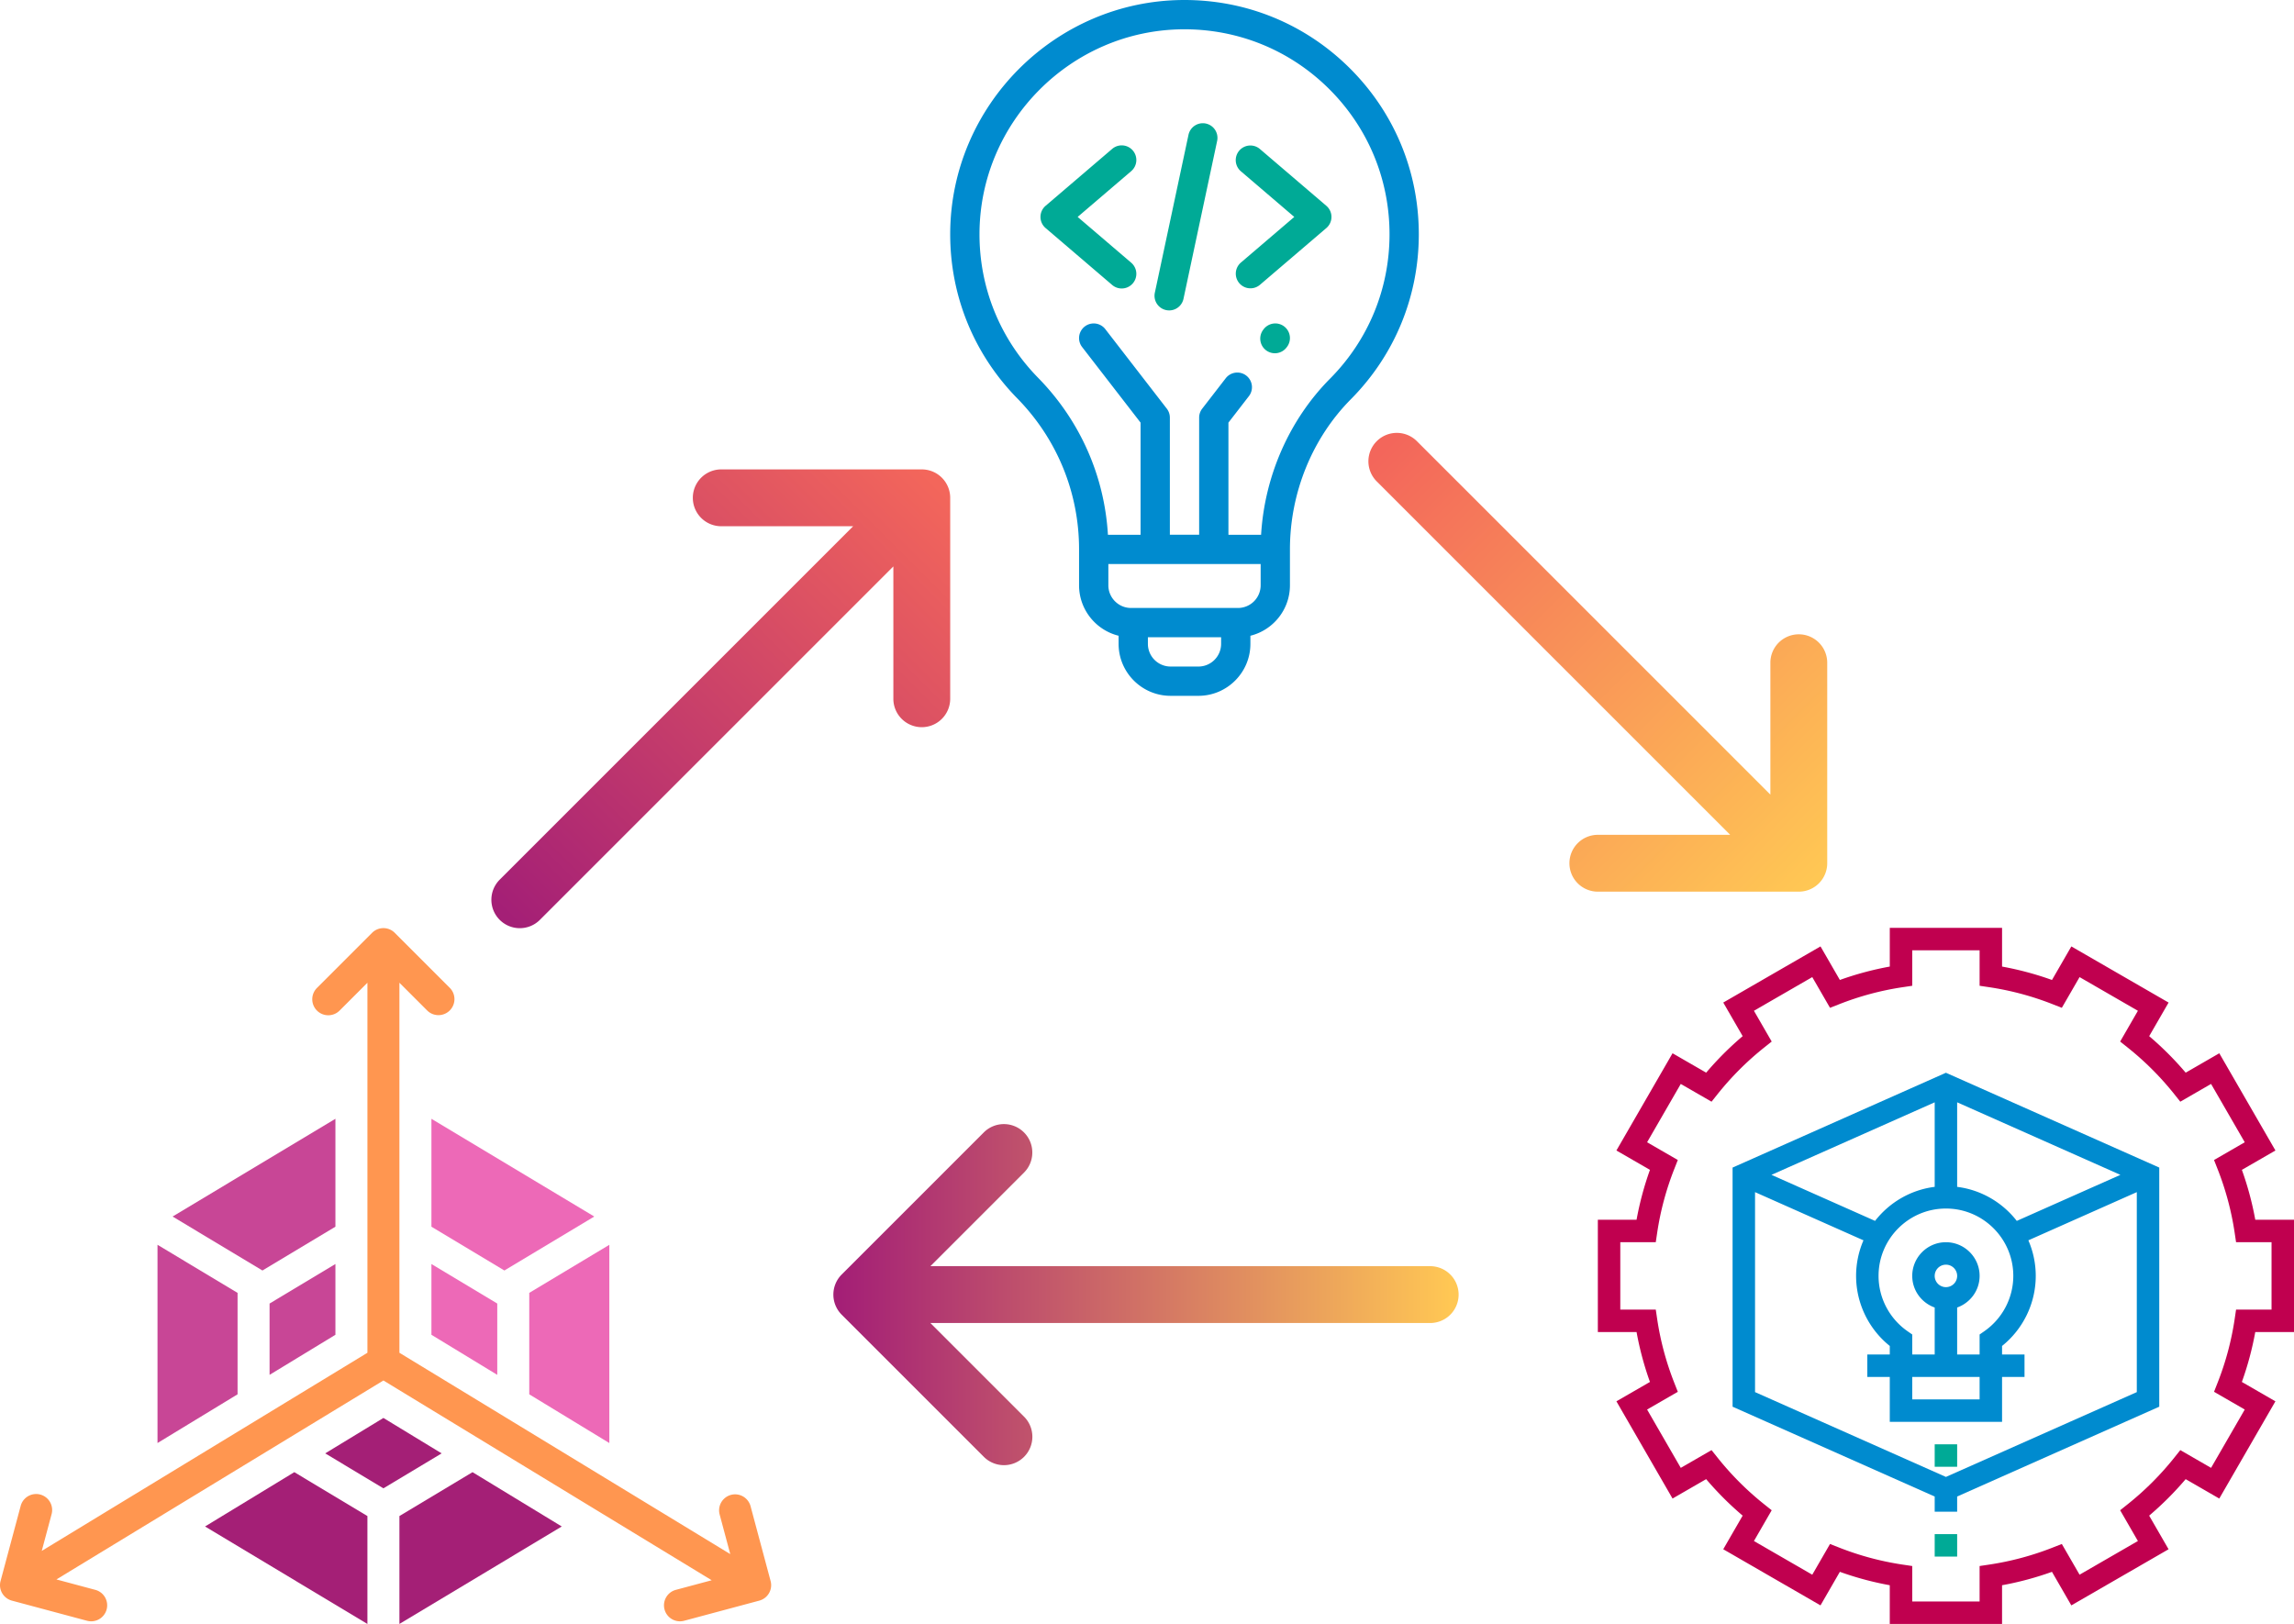 <svg xmlns="http://www.w3.org/2000/svg" style="isolation:isolate" viewBox="89 135 692 489.92" width="692pt" height="653.227"><defs><clipPath id="a"><path d="M89 135h692v489.92H89z"/></clipPath></defs><g clip-path="url(#a)"><path d="M219.142 505.073l22.01 13.216 27.109-16.279-49.119-29.487v32.55z" fill="#ED69B7"/><path d="M190.181 472.523l-49.12 29.487 27.109 16.279 22.011-13.216v-32.55z" fill="#C84696"/><path d="M321.46 611.975l-6.075-22.675a4.828 4.828 0 00-9.325 2.498l3.228 12.049-99.8-60.737V431.479l8.36 8.36a4.812 4.812 0 003.413 1.414 4.827 4.827 0 003.413-8.24l-16.6-16.6a4.81 4.81 0 00-3.412-1.413 4.812 4.812 0 00-3.413 1.413l-16.6 16.6a4.827 4.827 0 106.826 6.826l8.36-8.36V543.11l-98.24 59.775 2.971-11.088a4.826 4.826 0 10-9.325-2.498l-6.076 22.675a4.824 4.824 0 003.134 5.822c.082.031.173.061.28.089l22.675 6.076a4.83 4.83 0 005.912-3.414 4.825 4.825 0 00-3.413-5.911l-11.733-3.144 98.641-60.021 99.027 60.267-10.815 2.898a4.826 4.826 0 00-3.413 5.911 4.83 4.83 0 005.912 3.414l22.676-6.076c.121-.032.223-.067.315-.102a4.82 4.82 0 003.097-5.808z" fill="#FF9650"/><path d="M248.657 555.646l24.153 14.699v-59.809l-24.153 14.504v30.606z" fill="#ED69B7"/><path d="M209.488 592.369v32.551l48.974-29.403-26.926-16.387-22.048 13.239zm-58.634 3.145l48.98 29.406v-32.551l-22.052-13.241-26.928 16.386z" fill="#A41F76"/><path d="M160.664 525.04l-24.152-14.504v59.803l24.152-14.696V525.04zm9.654 24.729l19.863-12.086v-21.349l-19.526 11.723-.337.205v21.507z" fill="#C84696"/><path d="M219.142 537.683l19.862 12.088v-21.509l-.338-.205-19.524-11.723v21.349z" fill="#ED69B7"/><path d="M204.66 562.774l-17.562 10.686 17.563 10.546 17.561-10.545-17.562-10.687z" fill="#A41F76"/><path d="M496.102 155.513c-13.47-13.369-31.337-20.646-50.33-20.511-38.545.289-70.008 31.887-70.137 70.437-.062 18.707 7.114 36.364 20.208 49.717 12.036 12.276 18.665 28.465 18.665 45.59v10.826c0 7.352 5.088 13.535 11.927 15.222v2.448c0 8.644 7.033 15.678 15.678 15.678h8.4c8.645 0 15.678-7.034 15.678-15.678v-2.448c6.84-1.686 11.927-7.87 11.927-15.222v-10.826c0-17.011 6.7-33.523 18.381-45.301 13.215-13.325 20.492-31 20.492-49.767.001-18.978-7.418-36.794-20.889-50.165zm-45.589 180.572h-8.4a6.851 6.851 0 01-6.843-6.843v-1.991h22.087v1.991c-.001 3.773-3.071 6.843-6.844 6.843zm18.771-24.513a6.852 6.852 0 01-6.844 6.844h-32.254c-3.773 0-6.843-3.071-6.843-6.844v-6.408h45.941v6.408zm20.942-62.348c-12.292 12.394-19.743 29.361-20.809 47.105h-9.852v-33.831l6.175-7.986a4.419 4.419 0 00-.792-6.197 4.42 4.42 0 00-6.197.793l-7.098 9.179a4.42 4.42 0 00-.923 2.702v35.339h-8.834v-35.339c0-.977-.325-1.928-.923-2.702l-18.554-23.994a4.417 4.417 0 00-6.989 5.404l17.631 22.801v33.83h-9.849c-1.049-17.803-8.434-34.479-21.061-47.357-11.457-11.685-17.736-27.134-17.681-43.503.112-33.731 27.641-61.379 61.368-61.631 16.606-.11 32.254 6.249 44.04 17.947 11.787 11.699 18.279 27.287 18.279 43.894 0 16.422-6.368 31.886-17.931 43.546z" fill="#008BCF"/><path d="M476.402 233.5a4.417 4.417 0 00-6.196.793l-.112.146a4.417 4.417 0 106.989 5.403l.113-.145a4.417 4.417 0 00-.794-6.197zm12.694-36.413l-20.081-17.169a4.418 4.418 0 00-5.742 6.715l16.155 13.812-16.155 13.811a4.418 4.418 0 005.741 6.715l20.082-17.168a4.416 4.416 0 000-6.716zm-58.372-16.682a4.417 4.417 0 00-6.228-.487l-20.082 17.169a4.416 4.416 0 000 6.715l20.082 17.169a4.401 4.401 0 002.868 1.059 4.417 4.417 0 002.873-7.774l-16.155-13.812 16.155-13.812a4.417 4.417 0 00.487-6.227zm22.035-8.132a4.42 4.42 0 00-5.242 3.4l-10.166 47.702a4.418 4.418 0 008.641 1.841l10.166-47.702a4.417 4.417 0 00-3.399-5.241z" fill="#00AA96"/><path d="M769.321 502.985a94.55 94.55 0 00-4.041-15.056l10.121-5.843-16.935-29.332-10.138 5.853a96.063 96.063 0 00-11.011-11.012l5.853-10.137-29.333-16.936-5.842 10.121a94.722 94.722 0 00-15.06-4.044V414.92h-33.87v11.679a94.55 94.55 0 00-15.056 4.041l-5.843-10.121-29.332 16.935 5.853 10.138a96.063 96.063 0 00-11.012 11.011l-10.141-5.849-16.935 29.332 10.121 5.843a94.87 94.87 0 00-4.041 15.056H571v33.87h11.679a94.55 94.55 0 004.041 15.056l-10.121 5.843 16.935 29.332 10.138-5.853a96.063 96.063 0 0011.011 11.012l-5.853 10.137 29.333 16.936 5.842-10.121a94.55 94.55 0 0015.056 4.041v11.682h33.871v-11.679a94.55 94.55 0 0015.056-4.041l5.842 10.121 29.333-16.935-5.853-10.138a96.054 96.054 0 0011.011-11.011l10.138 5.853 16.935-29.333-10.12-5.842a94.763 94.763 0 004.041-15.056H781v-33.874h-11.679zm4.905 27.096h-10.7l-.43 2.893a87.5 87.5 0 01-5.152 19.195l-1.067 2.716 9.267 5.348-10.161 17.596-9.281-5.355-1.819 2.28a88.685 88.685 0 01-14.046 14.046l-2.279 1.819 5.355 9.281-17.596 10.161-5.352-9.267-2.716 1.067a87.608 87.608 0 01-19.195 5.151l-2.893.434v10.7h-20.322v-10.7l-2.893-.43a87.5 87.5 0 01-19.195-5.152l-2.716-1.067-5.352 9.267-17.596-10.161 5.355-9.281-2.279-1.819a88.643 88.643 0 01-14.046-14.046l-1.819-2.279-9.281 5.355-10.161-17.596 9.267-5.352-1.067-2.716a87.666 87.666 0 01-5.152-19.195l-.43-2.893h-10.7v-20.322h10.7l.43-2.893a87.5 87.5 0 015.152-19.195l1.067-2.716-9.267-5.352 10.161-17.596 9.281 5.355 1.819-2.279a88.643 88.643 0 0114.046-14.046l2.279-1.819-5.355-9.281 17.596-10.161 5.352 9.267 2.716-1.067a87.666 87.666 0 0119.195-5.152l2.893-.43v-10.7h20.322v10.7l2.893.43a87.5 87.5 0 0119.195 5.152l2.716 1.067 5.352-9.267 17.596 10.161-5.355 9.281 2.279 1.819a88.643 88.643 0 0114.046 14.046l1.819 2.279 9.281-5.355 10.161 17.596-9.267 5.352 1.067 2.716a87.666 87.666 0 015.152 19.195l.43 2.893h10.7v20.322z" fill="#C0004F"/><path fill="#00AA96" d="M672.613 570.726h6.774v6.774h-6.774zm0 27.097h6.774v6.774h-6.774z"/><path d="M611.645 487.238v72.142l60.968 27.1v4.569h6.774v-4.573l60.968-27.1v-72.138L676 458.634l-64.355 28.604zm84.678 32.682c0 6.622-3.259 12.854-8.712 16.668l-1.45 1.009v6.033h-6.774v-14.172c3.933-1.402 6.774-5.128 6.774-9.538 0-5.602-4.559-10.161-10.161-10.161-5.602 0-10.161 4.559-10.161 10.161 0 4.41 2.841 8.136 6.774 9.538v14.172h-6.774v-6.033l-1.45-1.009c-5.453-3.814-8.712-10.046-8.712-16.668 0-11.208 9.115-20.323 20.323-20.323s20.323 9.115 20.323 20.323zm-10.162 30.484v6.774h-20.322v-6.774h20.322zm-13.548-30.484a3.388 3.388 0 116.776.002 3.388 3.388 0 01-6.776-.002zm0-52.368v25.505c-7.293.914-13.681 4.735-17.989 10.266l-31.253-13.887 49.242-21.884zm60.968 87.428L676 580.566l-57.581-25.59v-60.327l32.71 14.537a26.97 26.97 0 00-2.226 10.734c0 8.234 3.767 16.004 10.162 21.135v2.575h-6.775v6.774h6.775v13.548h33.87v-13.548h6.775v-6.774h-6.775v-2.575c6.395-5.134 10.162-12.904 10.162-21.135 0-3.81-.8-7.438-2.226-10.734l32.71-14.537v60.331zm-54.194-87.428l49.242 21.884-31.253 13.891c-4.308-5.535-10.696-9.352-17.989-10.27v-25.505z" fill="#008BCF"/><linearGradient id="b" x1=".5" y1="1" x2=".5" y2="0" gradientTransform="rotate(135 261.41 322.16) scale(102.877 188.609)" gradientUnits="userSpaceOnUse"><stop offset="1.739%" stop-color="#f3665b"/><stop offset="99.13%" stop-color="#ffc754"/></linearGradient><path d="M623.048 334.806v39.924L516.441 268.123a8.573 8.573 0 10-12.124 12.124l106.607 106.607H571a8.544 8.544 0 00-6.062 2.511A8.573 8.573 0 00571 404h60.621a8.573 8.573 0 008.573-8.573v-60.621a8.574 8.574 0 00-17.146 0z" fill="url(#b)"/><linearGradient id="c" x1=".5" y1="1" x2=".5" y2="0" gradientTransform="matrix(0 -102.877 188.609 0 340.391 577)" gradientUnits="userSpaceOnUse"><stop offset="1.304%" stop-color="#ffc754"/><stop offset="98.696%" stop-color="#a41f76"/></linearGradient><path d="M397.892 562.365l-28.231-28.231h150.766a8.573 8.573 0 008.573-8.573 8.573 8.573 0 00-8.573-8.573H369.661l28.231-28.231a8.543 8.543 0 002.511-6.062 8.542 8.542 0 00-2.511-6.061 8.573 8.573 0 00-12.124 0l-42.866 42.865a8.573 8.573 0 000 12.124l42.866 42.866a8.573 8.573 0 1012.124-12.124z" fill="url(#c)"/><linearGradient id="d" x1=".5" y1="1" x2=".5" y2="0" gradientTransform="rotate(45 -124.65 527.87) scale(102.877 188.609)" gradientUnits="userSpaceOnUse"><stop offset="1.304%" stop-color="#a41f76"/><stop offset="98.696%" stop-color="#f3665b"/></linearGradient><path d="M306.44 293.757h39.925L239.757 400.365a8.573 8.573 0 1012.124 12.124l106.608-106.607v39.924a8.543 8.543 0 002.51 6.062 8.573 8.573 0 0014.635-6.062v-60.622a8.573 8.573 0 00-8.573-8.573H306.44a8.574 8.574 0 000 17.146z" fill="url(#d)"/></g></svg>